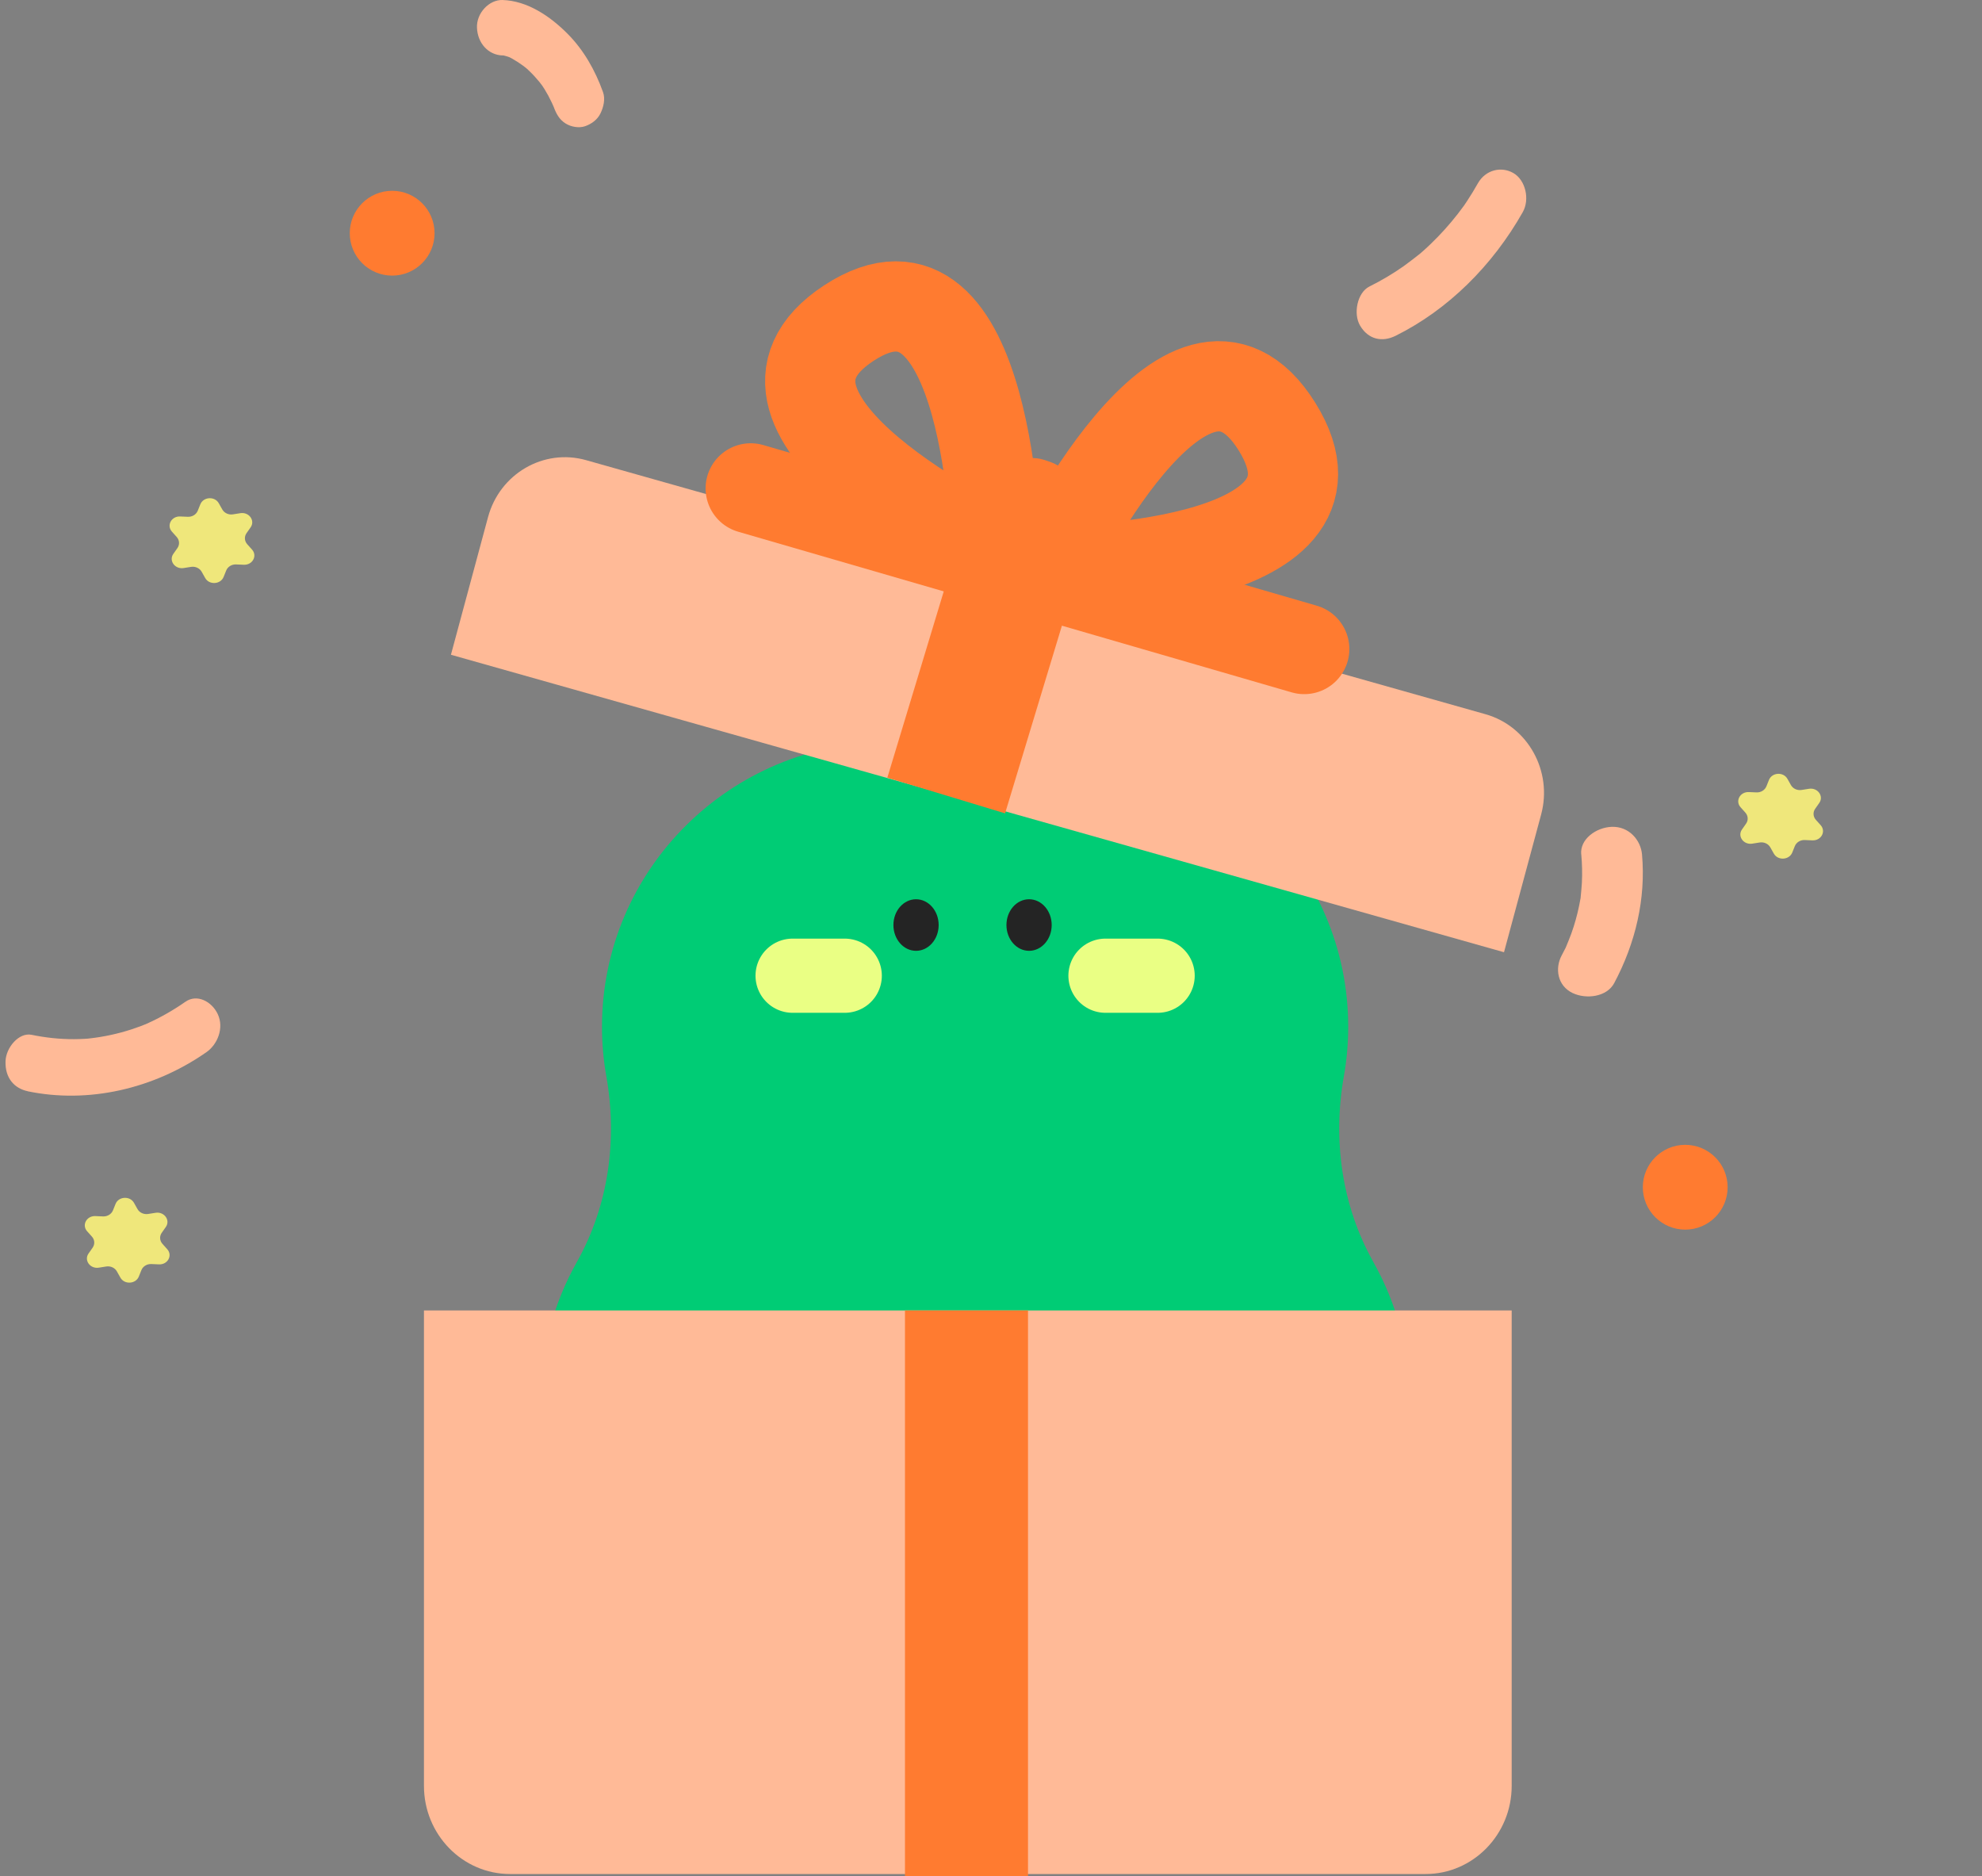 <svg width="187" height="177" viewBox="0 0 187 177" fill="none" xmlns="http://www.w3.org/2000/svg">
<rect x="0" y="0" width="187" height="177" fill="#808080" stroke="none"/>
<g clip-path="url(#clip0_2300_27700)">
<path d="M129.58 119.063C126.584 113.738 125.729 107.533 126.794 101.525C127.062 100.013 127.203 98.453 127.203 96.862C127.203 82.026 115.078 70 100.115 70H83.885C68.922 70 56.797 82.026 56.797 96.865C56.797 98.457 56.938 100.013 57.206 101.529C58.271 107.533 57.416 113.742 54.42 119.067C52.243 122.933 51 127.392 51 132.135C51 146.97 63.126 159 78.088 159H105.912C120.871 159 133 146.974 133 132.135C133 127.388 131.757 122.933 129.58 119.067V119.063Z" fill="#00CC75"/>
<path d="M97.092 89.698C98.27 89.698 99.226 88.609 99.226 87.266C99.226 85.922 98.27 84.833 97.092 84.833C95.913 84.833 94.957 85.922 94.957 87.266C94.957 88.609 95.913 89.698 97.092 89.698Z" fill="#242424"/>
<path d="M74.781 92.046L79.701 92.046" stroke="#EAFF84" stroke-width="7" stroke-linecap="round"/>
<path d="M104.301 92.046H109.221" stroke="#EAFF84" stroke-width="7" stroke-linecap="round"/>
<path d="M86.427 89.698C87.606 89.698 88.562 88.609 88.562 87.266C88.562 85.922 87.606 84.833 86.427 84.833C85.249 84.833 84.293 85.922 84.293 87.266C84.293 88.609 85.249 89.698 86.427 89.698Z" fill="#242424"/>
</g>
<path d="M40 123.625H142.626V168.475C142.626 173.063 138.985 176.79 134.502 176.79H48.124C43.641 176.79 40 173.063 40 168.475V123.625Z" fill="#FFBA97"/>
<path d="M91.188 123.625L91.188 177" stroke="#FF7B30" stroke-width="11.607" stroke-linejoin="round"/>
<path d="M55.294 43.409L140.154 67.377C144.155 68.507 146.508 72.75 145.404 76.845L141.902 89.831L42.545 61.768L46.046 48.783C47.15 44.688 51.296 42.28 55.297 43.41L55.294 43.409Z" fill="#FFBA97"/>
<path d="M99.088 43.577L98.567 43.401C96.674 42.759 94.632 43.808 94.005 45.745L92.451 50.542C91.824 52.479 92.85 54.569 94.742 55.211L95.263 55.388C97.155 56.03 99.197 54.98 99.824 53.044L101.378 48.246C102.005 46.309 100.98 44.219 99.088 43.577Z" fill="#FF7B30"/>
<path d="M93.99 52.098C93.99 52.098 93.383 21.789 80.099 30.472C66.815 39.155 93.99 52.098 93.99 52.098Z" stroke="#FF7B30" stroke-width="8.512" stroke-linecap="round" stroke-linejoin="round"/>
<path d="M98.99 53.882C98.99 53.882 112.001 26.648 120.482 40.243C128.962 53.839 98.99 53.882 98.99 53.882Z" stroke="#FF7B30" stroke-width="8.512" stroke-linecap="round" stroke-linejoin="round"/>
<path d="M70.828 46.073L123.054 61.228" stroke="#FF7B30" stroke-width="8.512" stroke-linecap="round" stroke-linejoin="round"/>
<path d="M95.312 55.111L89.274 75.047" stroke="#FF7B30" stroke-width="11.607" stroke-linejoin="round"/>
<path d="M47.406 5.225C47.531 5.225 47.657 5.236 47.782 5.252L47.14 5.157C47.56 5.22 47.956 5.346 48.347 5.513L47.772 5.252C48.52 5.597 49.215 6.062 49.862 6.596L49.375 6.188C50.108 6.805 50.765 7.516 51.334 8.306L50.958 7.778C51.522 8.578 51.99 9.441 52.357 10.366L52.116 9.744C52.159 9.854 52.198 9.969 52.241 10.079C52.478 10.732 52.772 11.276 53.352 11.642C53.868 11.972 54.63 12.108 55.21 11.904C55.789 11.7 56.358 11.308 56.653 10.701C56.947 10.094 57.126 9.331 56.894 8.688C56.146 6.611 55.07 4.718 53.554 3.191C51.889 1.512 49.746 0.074 47.415 0.001C46.151 -0.041 44.944 1.235 45.002 2.616C45.06 4.07 46.064 5.189 47.415 5.231L47.406 5.225Z" fill="#FFBA97"/>
<path d="M2.611 102.948C8.302 104.126 14.462 102.758 19.483 99.254C20.517 98.533 21.161 96.984 20.545 95.669C19.992 94.487 18.596 93.73 17.491 94.505C16.386 95.28 15.118 96.007 13.858 96.568C13.74 96.619 13.617 96.675 13.495 96.725C13.999 96.508 13.392 96.761 13.331 96.784C13.025 96.897 12.72 97.004 12.411 97.106C11.76 97.319 11.107 97.493 10.448 97.636C9.788 97.778 9.186 97.876 8.549 97.951C8.392 97.972 8.23 97.988 8.074 98.004C8.649 97.958 7.996 97.999 7.922 98.004C7.605 98.02 7.284 98.031 6.968 98.031C5.626 98.036 4.294 97.892 2.98 97.621C1.801 97.375 0.56 98.804 0.521 100.127C0.474 101.712 1.361 102.682 2.621 102.944L2.611 102.948Z" fill="#FFBA97"/>
<path d="M149.192 80.599C149.272 81.497 149.295 82.39 149.249 83.288C149.226 83.74 149.175 84.182 149.135 84.633C149.083 85.178 149.232 84.104 149.112 84.799C149.071 85.023 149.031 85.241 148.985 85.464C148.802 86.347 148.561 87.219 148.251 88.076C148.096 88.502 147.918 88.922 147.746 89.343C147.534 89.847 147.982 88.896 147.706 89.431C147.586 89.665 147.471 89.898 147.345 90.127C146.691 91.347 146.932 92.988 148.372 93.679C149.657 94.291 151.601 94.052 152.295 92.749C154.309 88.974 155.295 84.789 154.922 80.599C154.802 79.249 153.689 77.935 152.054 78.002C150.603 78.06 149.054 79.15 149.186 80.599H149.192Z" fill="#FFBA97"/>
<path d="M131.677 31.677C136.619 29.222 140.815 25.061 143.671 20.012C144.349 18.812 143.941 16.998 142.793 16.33C141.645 15.663 140.158 16.018 139.436 17.294C139.112 17.87 138.769 18.435 138.405 18.984C138.317 19.113 138.229 19.242 138.145 19.372C137.875 19.781 138.342 19.108 138.15 19.366C137.944 19.641 137.743 19.921 137.532 20.19C136.747 21.196 135.898 22.138 134.99 23.01C134.769 23.226 134.543 23.43 134.317 23.635C134.204 23.737 134.087 23.839 133.974 23.936C133.517 24.334 134.258 23.71 133.979 23.931C133.473 24.324 132.977 24.722 132.457 25.093C131.417 25.826 130.327 26.471 129.198 27.031C128.07 27.591 127.652 29.577 128.32 30.713C129.1 32.043 130.42 32.301 131.677 31.677Z" fill="#FFBA97"/>
<path d="M37 26C39.209 26 41 24.209 41 22C41 19.791 39.209 18 37 18C34.791 18 33 19.791 33 22C33 24.209 34.791 26 37 26Z" fill="#FF7B30"/>
<path d="M159 116C161.209 116 163 114.209 163 112C163 109.791 161.209 108 159 108C156.791 108 155 109.791 155 112C155 114.209 156.791 116 159 116Z" fill="#FF7B30"/>
<path d="M22.995 53.277L22.284 53.247C21.868 53.227 21.491 53.458 21.343 53.815L21.097 54.428C20.807 55.142 19.735 55.203 19.357 54.524L19.029 53.941C18.837 53.599 18.433 53.413 18.022 53.478L17.317 53.589C16.502 53.715 15.905 52.89 16.354 52.252L16.742 51.699C16.966 51.377 16.939 50.96 16.677 50.663L16.223 50.156C15.692 49.567 16.173 48.682 17.005 48.723L17.716 48.753C18.132 48.773 18.509 48.542 18.657 48.185L18.903 47.572C19.193 46.858 20.265 46.797 20.643 47.476L20.971 48.059C21.163 48.401 21.567 48.587 21.978 48.522L22.683 48.411C23.498 48.285 24.095 49.11 23.646 49.748L23.258 50.301C23.034 50.623 23.061 51.04 23.323 51.337L23.777 51.844C24.308 52.433 23.827 53.318 22.995 53.277Z" fill="#EFE77B"/>
<path d="M170.995 79.277L170.284 79.247C169.868 79.227 169.491 79.458 169.343 79.815L169.097 80.428C168.807 81.142 167.735 81.203 167.357 80.524L167.029 79.941C166.837 79.599 166.433 79.413 166.022 79.478L165.317 79.589C164.501 79.715 163.905 78.89 164.354 78.252L164.742 77.699C164.966 77.377 164.939 76.96 164.677 76.663L164.222 76.156C163.692 75.567 164.173 74.683 165.005 74.723L165.716 74.753C166.132 74.773 166.509 74.542 166.657 74.185L166.903 73.572C167.193 72.858 168.265 72.797 168.643 73.476L168.971 74.059C169.163 74.401 169.567 74.587 169.978 74.522L170.683 74.411C171.499 74.285 172.095 75.11 171.646 75.748L171.258 76.301C171.034 76.623 171.061 77.04 171.323 77.337L171.778 77.844C172.308 78.433 171.827 79.317 170.995 79.277Z" fill="#EFE77B"/>
<path d="M14.995 119.277L14.284 119.247C13.868 119.227 13.491 119.458 13.343 119.815L13.097 120.428C12.807 121.142 11.735 121.203 11.357 120.524L11.029 119.941C10.838 119.599 10.433 119.413 10.022 119.478L9.317 119.589C8.501 119.715 7.905 118.89 8.354 118.252L8.742 117.699C8.966 117.377 8.939 116.96 8.677 116.663L8.222 116.155C7.692 115.567 8.173 114.683 9.005 114.723L9.716 114.753C10.132 114.773 10.509 114.542 10.657 114.185L10.903 113.572C11.193 112.858 12.265 112.797 12.643 113.476L12.971 114.059C13.162 114.401 13.567 114.587 13.978 114.522L14.683 114.411C15.498 114.285 16.095 115.11 15.646 115.748L15.258 116.301C15.034 116.623 15.061 117.04 15.323 117.337L15.777 117.845C16.308 118.433 15.827 119.317 14.995 119.277Z" fill="#EFE77B"/>
<defs>
<clipPath id="clip0_2300_27700">
<rect width="82" height="89" fill="white" transform="translate(51 70)"/>
</clipPath>
</defs>
</svg>
